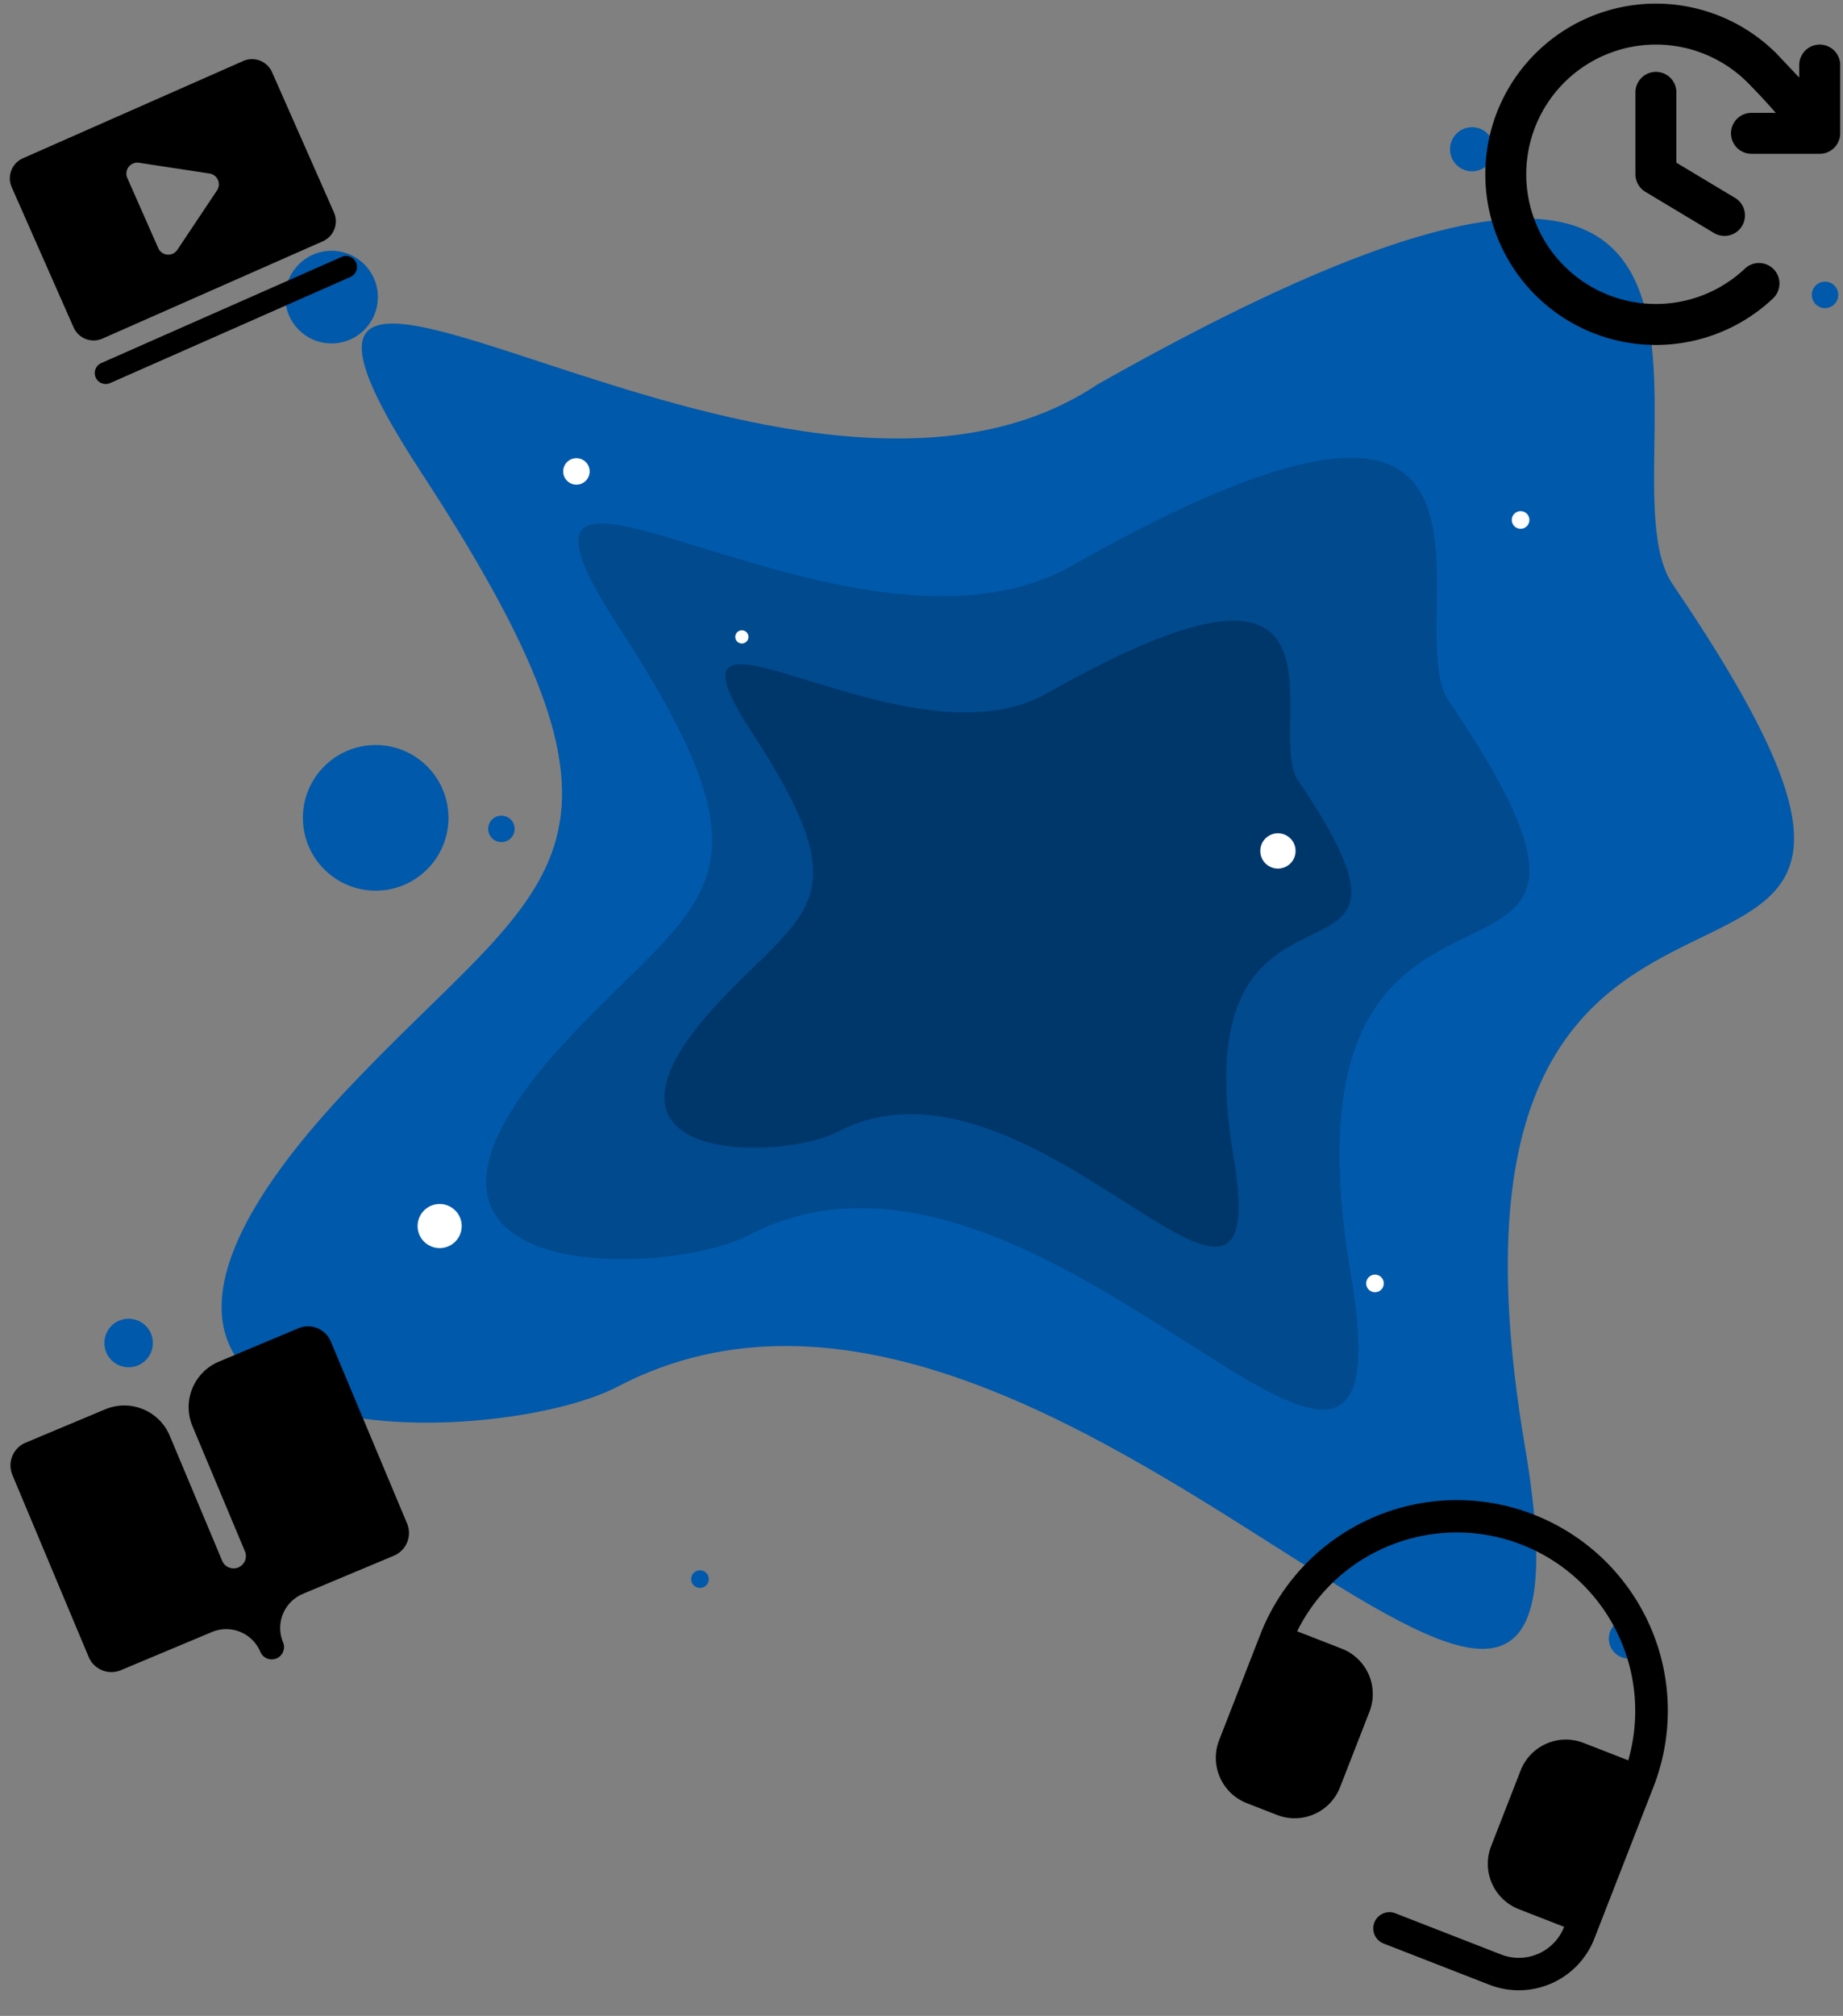 <svg xmlns="http://www.w3.org/2000/svg" width="481" height="526" fill="none" xmlns:v="https://vecta.io/nano"><rect width="100%" height="100%" fill="#808080" stroke="none"/><path d="M109.952 123.299c-65.795-100.646 93.455 32.522 176.47-22.984 195.16-110.407 129.39 21.605 150.1 52.098 100.244 147.594-72.355 25.696-38.539 224.956 25.666 151.238-120.545-76.435-236.815-15.548-32.178 16.85-163.708 21.294-70.486-77.635 52.408-55.616 85.065-60.241 19.27-160.887z" fill="#0059aa"/><path d="M161.473 163.55c-43.65-66.977 58.63 15.875 117.075-15.295 129.476-73.474 85.841 14.378 99.581 34.67 66.505 98.221-48.002 17.1-25.568 149.704 17.028 100.646-79.973-50.866-157.11-10.347-21.348 11.214-108.609 14.171-46.763-51.664 34.77-37.012 56.435-40.09 12.785-107.068z" fill="#014a8e"/><path d="M196.152 190.956c-28.745-44.055 40.073 10.926 77.098-10.06 85.265-48.328 56.53 9.457 65.578 22.804 43.796 64.605-31.611 11.248-16.837 98.469 11.213 66.2-52.666-33.458-103.463-6.806-14.058 7.375-71.523 9.321-30.795-33.983 22.897-24.344 37.164-26.369 8.419-70.424z" fill="#00376b"/><g fill="#0059aa"><circle cx="86.533" cy="77.52" r="12.091"/><circle cx="425.067" cy="427.57" r="5.182"/><circle cx="33.565" cy="350.419" r="6.333"/><circle cx="98.048" cy="213.395" r="18.999"/><circle cx="130.865" cy="216.273" r="3.454"/></g><g fill="#fff"><circle cx="150.439" cy="123.004" r="3.454"/><circle cx="396.856" cy="135.67" r="2.303"/><circle cx="333.524" cy="222.031" r="4.606"/><circle cx="358.856" cy="334.876" r="2.303"/><circle cx="114.744" cy="319.907" r="5.757"/><circle cx="193.62" cy="166.183" r="1.727"/></g><g fill="#0059aa"><circle cx="384.189" cy="38.946" r="5.757"/><circle cx="476.308" cy="76.945" r="3.454"/><circle cx="182.681" cy="412.024" r="2.303"/></g><path d="M86.329 350.021l19.906 47.481a6.44 6.44 0 0 1 .021 4.926c-.647 1.58-1.894 2.838-3.468 3.498l-23.741 9.953a9.65 9.65 0 0 0-5.202 5.246c-.97 2.37-.958 5.028.032 7.389a3.22 3.22 0 0 1 .011 2.463c-.323.789-.947 1.419-1.734 1.748a3.22 3.22 0 0 1-4.212-1.723c-.99-2.361-2.877-4.232-5.247-5.202a9.65 9.65 0 0 0-7.388.032l-23.741 9.953a6.44 6.44 0 0 1-8.423-3.447L3.236 384.856c-.66-1.574-.668-3.346-.021-4.926s1.894-2.837 3.468-3.497l20.773-8.709a12.87 12.87 0 0 1 16.847 6.894l13.685 32.643c.33.787.959 1.411 1.749 1.734a3.22 3.22 0 0 0 4.186-4.222l-13.685-32.644a12.87 12.87 0 0 1 6.894-16.846l20.773-8.709c1.574-.66 3.346-.668 4.926-.021s2.838 1.894 3.498 3.468zm6.6-281.525c.306.693.324 1.479.05 2.186s-.817 1.275-1.51 1.581L28.746 99.955c-.693.306-1.479.324-2.186.05s-1.275-.817-1.581-1.51-.324-1.479-.05-2.186.817-1.275 1.51-1.581l62.723-27.692c.693-.306 1.48-.324 2.186-.05a2.86 2.86 0 0 1 1.581 1.51zM71.006 18.84L87.16 55.428c.612 1.386.648 2.959.101 4.372s-1.634 2.551-3.02 3.163L26.744 88.347c-1.386.612-2.959.648-4.372.101s-2.551-1.634-3.163-3.02L3.056 48.839c-.612-1.386-.648-2.959-.101-4.372s1.634-2.551 3.02-3.163L63.471 15.92c1.386-.612 2.959-.648 4.372-.101s2.551 1.634 3.163 3.02zM56.868 46.941a2.85 2.85 0 0 0-.878-1.115 2.86 2.86 0 0 0-1.307-.555L36.27 42.47a2.86 2.86 0 0 0-2.698 1.09 2.85 2.85 0 0 0-.567 1.397c-.06.508.016 1.023.223 1.491l8.077 18.294a2.85 2.85 0 0 0 .952 1.169c.417.297.905.478 1.414.522s1.022-.049 1.483-.271.855-.563 1.139-.988L56.63 49.682c.267-.4.429-.861.471-1.34s-.038-.961-.232-1.401zm380.649-22.842V42.45l15.216 9.129a5.36 5.36 0 0 1 1.585 1.391 5.34 5.34 0 0 1 .922 1.896c.179.687.219 1.403.118 2.105a5.36 5.36 0 0 1-.707 1.987 5.34 5.34 0 0 1-1.419 1.559c-.573.42-1.223.722-1.913.888a5.34 5.34 0 0 1-4.081-.663l-17.812-10.687a5.35 5.35 0 0 1-1.901-1.949 5.34 5.34 0 0 1-.695-2.633V24.099c0-1.417.563-2.776 1.565-3.779a5.34 5.34 0 0 1 3.779-1.565c1.417 0 2.776.563 3.778 1.565s1.565 2.361 1.565 3.779zm37.405-12.468c-1.417 0-2.776.563-3.778 1.565s-1.565 2.361-1.565 3.779v3.282l-5.918-6.27a44.53 44.53 0 0 0-22.643-12.154 44.51 44.51 0 0 0-25.587 2.381 44.53 44.53 0 0 0-20.011 16.123c-4.941 7.224-7.644 15.744-7.77 24.496s2.329 17.346 7.06 24.71a44.53 44.53 0 0 0 45.045 19.813 44.53 44.53 0 0 0 22.984-11.495c1.031-.973 1.633-2.316 1.674-3.733s-.483-2.793-1.456-3.824-2.316-1.633-3.733-1.674-2.792.483-3.823 1.456c-4.837 4.565-10.912 7.603-17.465 8.736a33.84 33.84 0 0 1-34.232-15.049c-3.596-5.595-5.464-12.124-5.371-18.774s2.144-13.125 5.896-18.616a33.84 33.84 0 0 1 15.198-12.26 33.83 33.83 0 0 1 19.442-1.822c6.519 1.317 12.506 4.524 17.213 9.222a171.13 171.13 0 0 1 7.365 7.922h-6.337c-1.417 0-2.776.563-3.778 1.565s-1.565 2.361-1.565 3.778.563 2.776 1.565 3.779a5.34 5.34 0 0 0 3.778 1.565h17.812c1.418 0 2.777-.563 3.779-1.565s1.565-2.361 1.565-3.779V16.974c0-1.417-.563-2.776-1.565-3.779a5.34 5.34 0 0 0-3.779-1.565zm-43.449 454.763l-15.367 39.436a21.16 21.16 0 0 1-27.401 12.035L361.1 507.108a4.23 4.23 0 0 1-2.339-2.241c-.451-1.028-.476-2.193-.068-3.239a4.23 4.23 0 0 1 2.241-2.338c1.028-.452 2.193-.476 3.239-.069l27.605 10.757c3.138 1.222 6.633 1.149 9.716-.206a12.7 12.7 0 0 0 6.725-7.015l-11.831-4.61c-3.138-1.223-5.661-3.642-7.015-6.725a12.7 12.7 0 0 1-.206-9.716l7.684-19.718a12.69 12.69 0 0 1 6.725-7.015 12.7 12.7 0 0 1 9.715-.206l11.659 4.543c2.448-8.489 2.43-17.499-.051-25.978s-7.325-16.077-13.964-21.907a46.56 46.56 0 0 0-23.528-11.014c-8.728-1.364-17.665-.217-25.767 3.308-10.055 4.337-18.242 12.106-23.1 21.921l11.654 4.541c3.137 1.222 5.661 3.641 7.015 6.725a12.7 12.7 0 0 1 .206 9.716l-7.684 19.718c-1.222 3.137-3.641 5.661-6.725 7.015s-6.578 1.428-9.716.205l-7.887-3.073a12.7 12.7 0 0 1-7.221-16.441l10.757-27.605c3.968-10.151 10.859-18.896 19.8-25.13a55.08 55.08 0 0 1 30.426-9.886c10.897-.212 21.612 2.813 30.789 8.693a55.08 55.08 0 0 1 20.763 24.34c2.879 6.596 4.427 13.696 4.557 20.893s-1.162 14.347-3.801 21.043z" fill="#000"/></svg>
